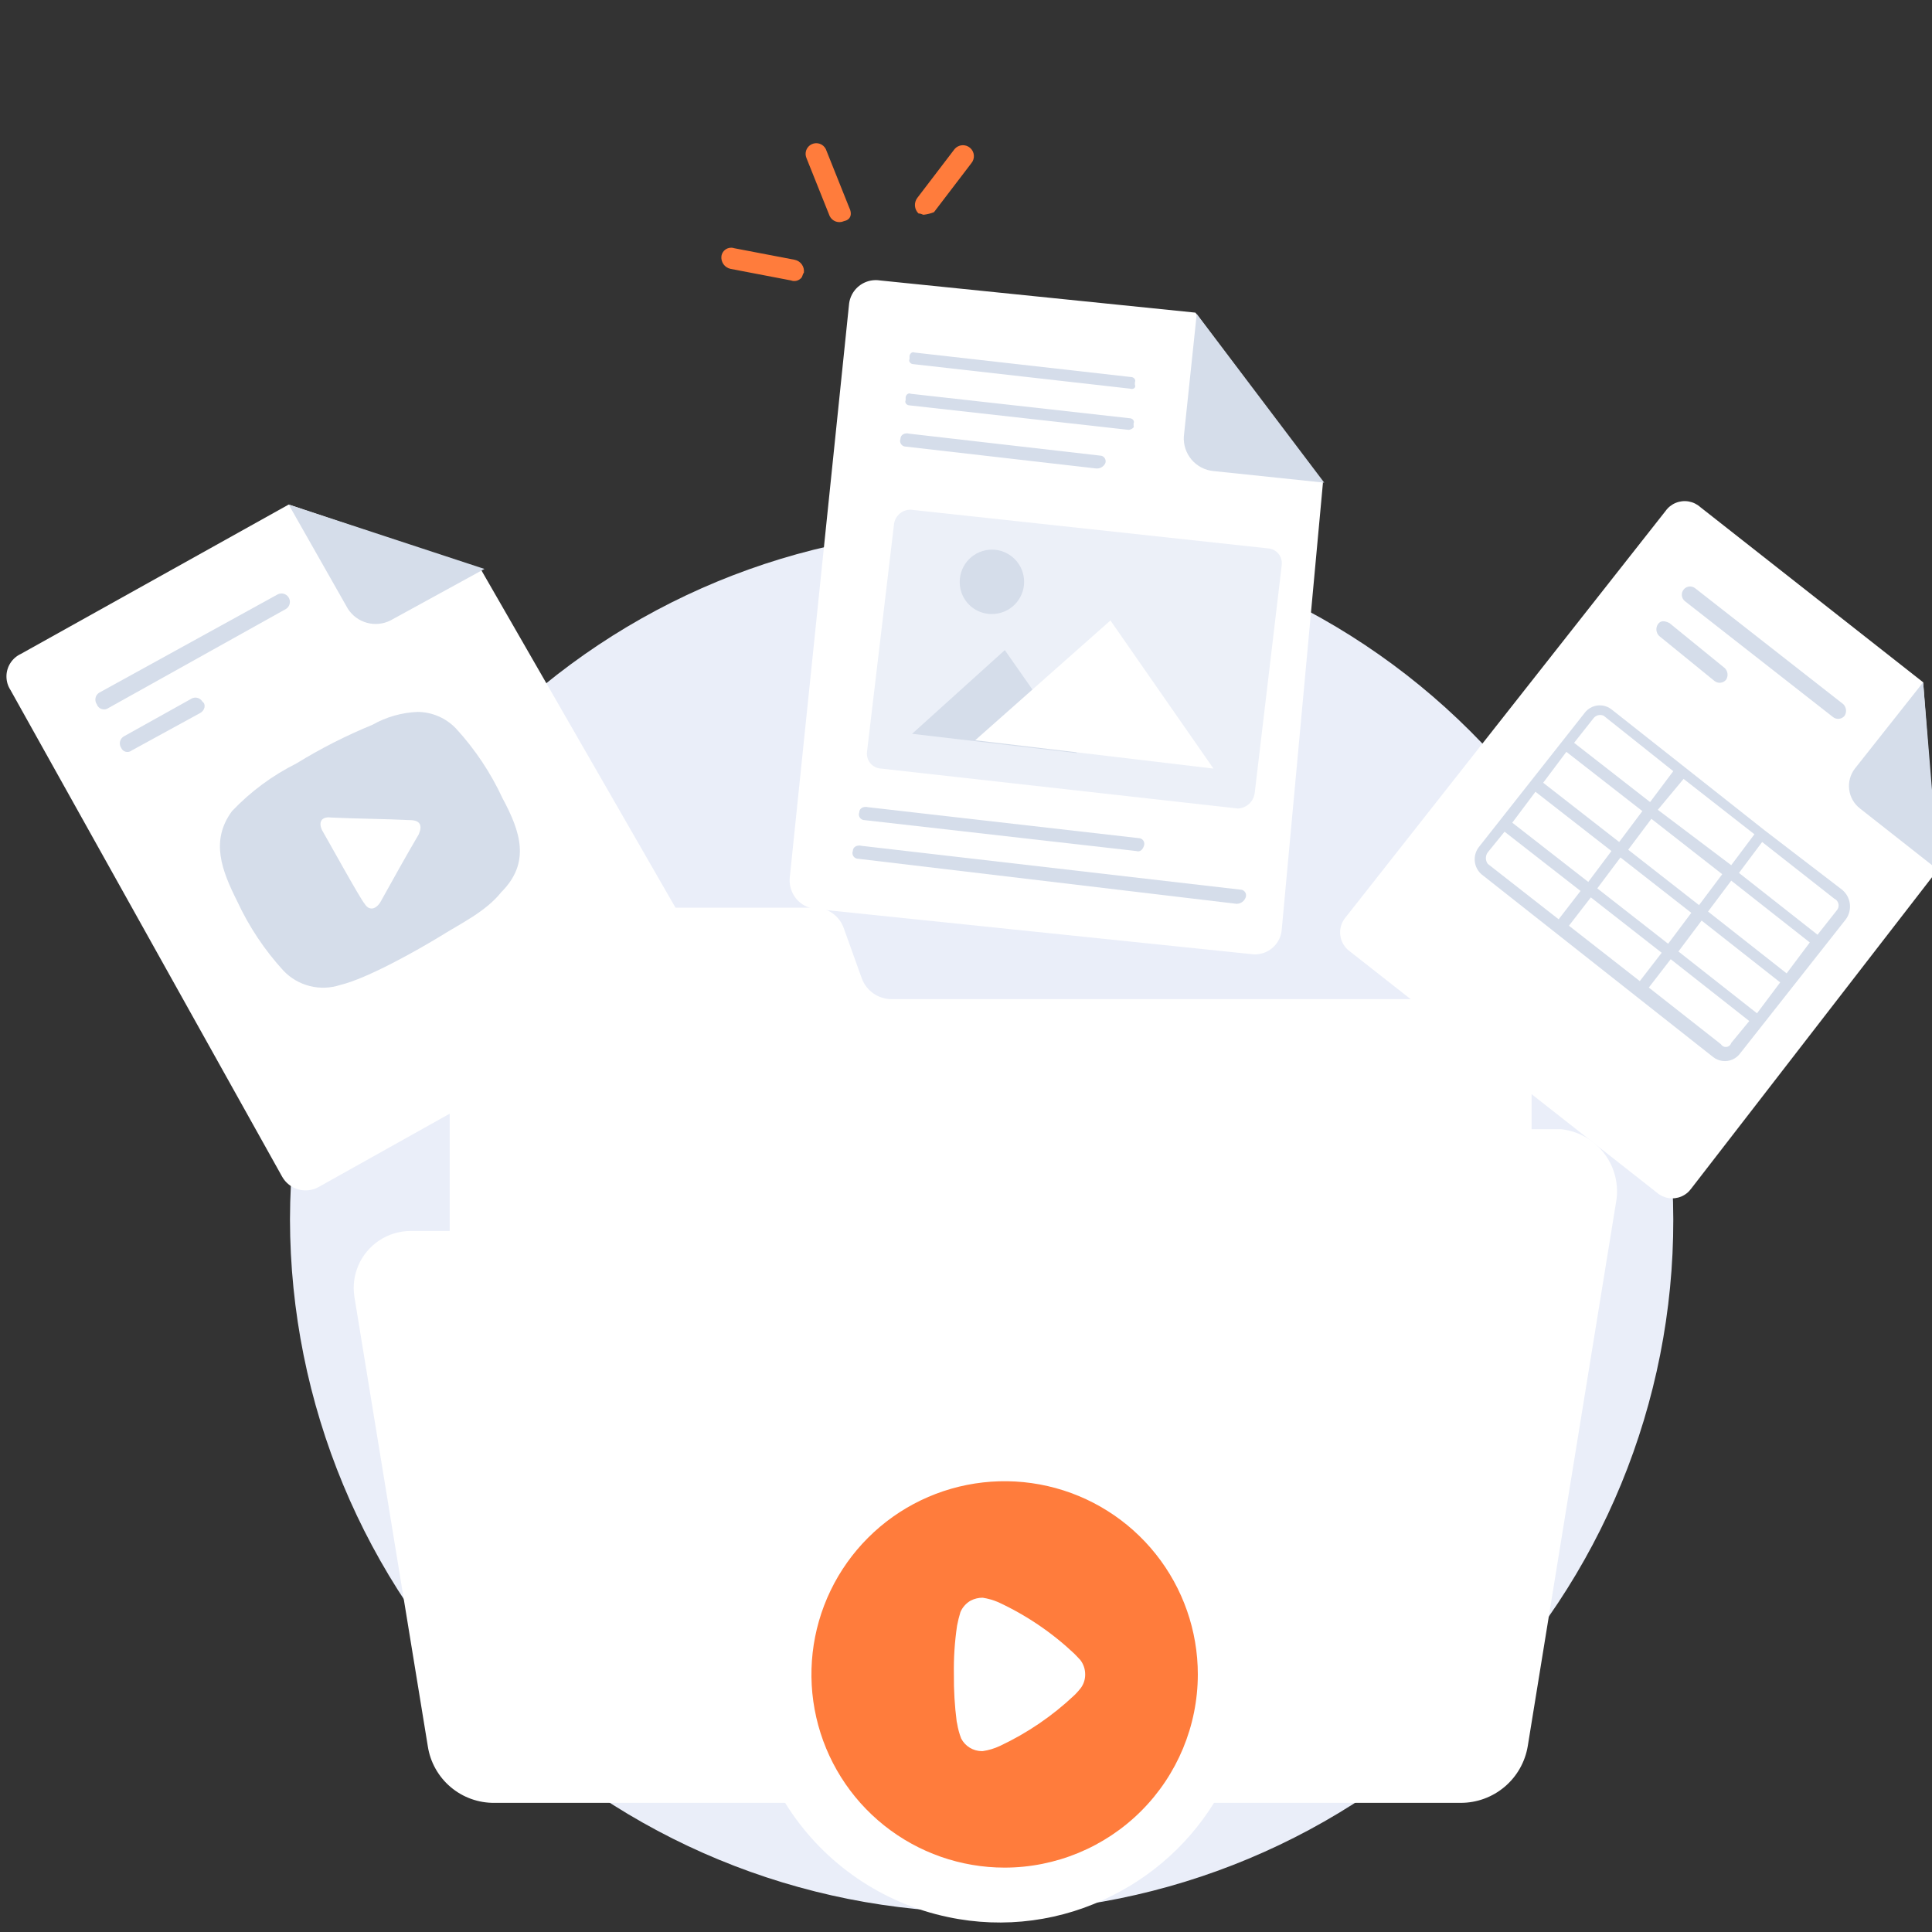 <svg width="150" height="150" viewBox="0 0 150 150" fill="none" xmlns="http://www.w3.org/2000/svg">
<rect x="0" y="0" width="150" height="150" fill="#333333" stroke="none"/>
<g clip-path="url(#clip0_1234_3707)">
<path d="M76.414 148.473C90.633 148.42 104.265 142.721 114.291 132.639C124.318 122.556 129.94 108.893 129.914 94.673C129.887 80.454 124.214 66.812 114.15 56.766C104.086 46.721 90.433 41.073 76.214 41.073C61.995 41.073 48.342 46.721 38.278 56.766C28.214 66.811 22.541 80.454 22.514 94.673C22.535 108.947 28.228 122.643 38.331 132.727C48.433 142.811 62.14 148.478 76.414 148.473Z" fill="#EAEEF9"/>
<path d="M66.913 75.973L65.513 72.073C65.349 71.597 65.038 71.185 64.624 70.897C64.211 70.61 63.716 70.461 63.213 70.473H38.613C37.96 70.46 37.315 70.624 36.748 70.947C36.18 71.27 35.71 71.74 35.387 72.308C35.064 72.875 34.9 73.52 34.913 74.173V120.173H118.913V81.273C118.926 80.62 118.762 79.975 118.439 79.408C118.116 78.84 117.646 78.37 117.078 78.047C116.511 77.724 115.866 77.56 115.213 77.573H69.213C68.713 77.571 68.224 77.417 67.814 77.131C67.403 76.846 67.089 76.442 66.913 75.973Z" fill="white"/>
<path d="M37.314 44.173L54.114 73.373C54.372 73.852 54.433 74.413 54.284 74.936C54.134 75.459 53.786 75.903 53.314 76.173L24.714 92.173C24.235 92.431 23.674 92.492 23.151 92.343C22.628 92.193 22.184 91.845 21.914 91.373L0.814 53.573C0.612 53.264 0.503 52.903 0.501 52.534C0.498 52.164 0.602 51.802 0.799 51.49C0.996 51.178 1.279 50.929 1.614 50.773L22.414 39.173L37.314 44.173Z" fill="white"/>
<path d="M22.214 47.273L8.414 54.973C8.313 55.043 8.192 55.08 8.069 55.078C7.946 55.077 7.826 55.037 7.727 54.964C7.627 54.892 7.553 54.79 7.514 54.673C7.449 54.578 7.411 54.466 7.405 54.351C7.398 54.235 7.424 54.12 7.478 54.019C7.533 53.917 7.614 53.832 7.714 53.773L21.514 46.173C21.66 46.083 21.835 46.055 22.002 46.093C22.169 46.132 22.314 46.234 22.405 46.378C22.497 46.523 22.529 46.698 22.493 46.865C22.457 47.032 22.357 47.179 22.214 47.273Z" fill="#D5DDEA"/>
<path d="M15.514 55.373L10.214 58.273C10.13 58.338 10.028 58.376 9.922 58.382C9.816 58.388 9.711 58.362 9.62 58.307C9.529 58.252 9.457 58.17 9.414 58.073C9.349 57.978 9.311 57.866 9.305 57.751C9.298 57.635 9.324 57.52 9.378 57.419C9.433 57.317 9.514 57.232 9.614 57.173L14.814 54.273C14.909 54.208 15.021 54.17 15.136 54.164C15.252 54.157 15.367 54.183 15.468 54.237C15.57 54.292 15.655 54.373 15.714 54.473C16.014 54.673 15.914 55.173 15.514 55.373Z" fill="#D5DDEA"/>
<path d="M22.413 39.173L27.013 47.273C27.355 47.803 27.882 48.189 28.491 48.355C29.1 48.521 29.749 48.456 30.313 48.173L37.613 44.173" fill="#D5DDEA"/>
<path d="M39.014 61.973C38.099 59.999 36.885 58.178 35.414 56.573C35.029 56.165 34.563 55.839 34.047 55.616C33.532 55.392 32.977 55.276 32.414 55.273C31.186 55.324 29.985 55.667 28.915 56.273C26.869 57.112 24.896 58.115 23.015 59.273C21.146 60.208 19.454 61.459 18.015 62.973C16.314 65.273 17.215 67.573 18.415 69.973C19.331 71.947 20.544 73.768 22.015 75.373C22.57 75.953 23.277 76.364 24.055 76.558C24.834 76.753 25.652 76.723 26.415 76.473C28.515 75.973 32.414 73.773 34.215 72.673C35.815 71.673 37.715 70.773 38.914 69.273C41.215 66.973 40.414 64.573 39.014 61.973ZM25.015 64.473C24.715 63.873 24.915 63.373 25.715 63.473C27.814 63.573 29.814 63.573 31.814 63.673C32.614 63.673 32.815 64.073 32.514 64.773C31.515 66.473 30.515 68.273 29.515 70.073C29.114 70.673 28.614 70.673 28.314 70.173C28.015 69.873 25.314 64.973 25.015 64.473Z" fill="#D5DDEA"/>
<path d="M100.914 95.173L100.014 94.573C99.952 94.526 99.905 94.461 99.882 94.387C99.858 94.313 99.858 94.233 99.882 94.159C99.905 94.085 99.952 94.02 100.014 93.973C100.104 93.883 100.221 93.825 100.347 93.807C100.474 93.789 100.602 93.812 100.714 93.873L101.614 94.473C101.814 94.573 101.814 94.873 101.714 95.073C101.601 95.159 101.468 95.214 101.328 95.231C101.187 95.249 101.044 95.229 100.914 95.173Z" fill="#E3EAF2"/>
<path d="M98.514 93.273L93.414 89.273C93.214 89.173 93.214 88.873 93.314 88.673C93.414 88.473 93.714 88.473 94.014 88.573L99.114 92.573C99.314 92.673 99.314 92.973 99.214 93.173C99.162 93.244 99.092 93.3 99.011 93.335C98.93 93.37 98.842 93.383 98.754 93.372C98.667 93.361 98.584 93.327 98.514 93.273Z" fill="#E3EAF2"/>
<path d="M150.413 67.573L131.313 92.273C131.115 92.553 130.841 92.771 130.524 92.902C130.207 93.033 129.859 93.071 129.521 93.013C129.183 92.955 128.868 92.802 128.613 92.573L104.813 73.873C104.533 73.675 104.315 73.401 104.184 73.084C104.053 72.767 104.015 72.419 104.073 72.081C104.131 71.743 104.284 71.428 104.513 71.173L129.313 39.673C129.511 39.393 129.785 39.175 130.102 39.044C130.419 38.913 130.767 38.875 131.105 38.933C131.443 38.991 131.758 39.144 132.013 39.373L149.313 52.973L150.413 67.573Z" fill="white"/>
<path d="M142.314 55.673L130.814 46.673C130.682 46.567 130.598 46.412 130.579 46.244C130.561 46.076 130.61 45.907 130.716 45.774C130.821 45.642 130.976 45.557 131.144 45.538C131.312 45.519 131.481 45.568 131.614 45.673L143.114 54.673C143.231 54.789 143.304 54.942 143.323 55.105C143.341 55.269 143.302 55.434 143.214 55.573C143.108 55.705 142.953 55.79 142.785 55.809C142.616 55.827 142.447 55.779 142.314 55.673Z" fill="#D5DDEA"/>
<path d="M133.114 52.873L128.814 49.373C128.697 49.257 128.624 49.104 128.605 48.941C128.587 48.777 128.626 48.612 128.714 48.473C128.914 48.173 129.214 48.173 129.614 48.373L133.914 51.873C134.031 51.989 134.104 52.142 134.123 52.305C134.141 52.469 134.102 52.634 134.014 52.773C133.907 52.904 133.753 52.988 133.584 53.007C133.416 53.025 133.247 52.977 133.114 52.873Z" fill="#D5DDEA"/>
<path d="M149.313 52.973L144.013 59.673C143.655 60.137 143.496 60.725 143.571 61.306C143.646 61.887 143.949 62.415 144.413 62.773L150.513 67.573" fill="#D5DDEA"/>
<path d="M143.013 69.073L137.013 64.473L130.813 59.573L125.113 55.073C124.904 54.91 124.655 54.807 124.393 54.774C124.13 54.74 123.863 54.778 123.621 54.884C123.378 54.989 123.168 55.158 123.013 55.373L114.813 65.773C114.575 66.084 114.464 66.473 114.501 66.862C114.538 67.252 114.721 67.613 115.013 67.873L133.013 82.073C133.222 82.236 133.471 82.339 133.733 82.372C133.996 82.406 134.263 82.368 134.505 82.262C134.748 82.157 134.958 81.988 135.113 81.773L143.313 71.373C143.566 71.024 143.676 70.591 143.621 70.163C143.565 69.736 143.347 69.345 143.013 69.073ZM124.013 68.973L125.813 66.573L131.313 70.873L129.513 73.273L124.013 68.973ZM129.013 73.973L127.313 76.173L121.813 71.873L123.513 69.673L129.013 73.973ZM133.713 67.873L131.913 70.273L126.413 65.973L128.213 63.573L133.713 67.873ZM128.713 62.873L130.713 60.473L136.213 64.773L134.413 67.173L128.713 62.873ZM138.713 75.573L132.613 70.773L134.413 68.373L140.513 73.173L138.713 75.573ZM125.713 65.373L119.813 60.773L121.613 58.373L127.513 62.973L125.713 65.373ZM119.213 61.473L125.113 66.073L123.313 68.473L117.413 63.873L119.213 61.473ZM132.113 71.473L138.213 76.273L136.413 78.673L130.313 73.873L132.113 71.473ZM142.613 70.673L141.113 72.573L135.013 67.773L136.813 65.373L142.413 69.773C142.521 69.823 142.612 69.905 142.671 70.009C142.731 70.112 142.758 70.231 142.747 70.35C142.737 70.469 142.69 70.582 142.613 70.673ZM124.513 55.573L129.913 59.873L128.113 62.273L122.213 57.673L123.713 55.773C123.803 55.653 123.932 55.567 124.077 55.531C124.223 55.494 124.377 55.509 124.513 55.573ZM115.513 66.173L116.813 64.573L122.713 69.173L121.013 71.373L115.513 67.073C115.416 66.943 115.363 66.785 115.363 66.623C115.363 66.461 115.416 66.303 115.513 66.173ZM133.613 81.073L128.013 76.673L129.713 74.473L135.813 79.273L134.413 80.973C134.38 81.083 134.306 81.175 134.206 81.231C134.106 81.286 133.988 81.301 133.877 81.272C133.767 81.242 133.672 81.171 133.613 81.073Z" fill="#D5DDEA"/>
<path d="M93.814 91.373L88.114 90.773C88.019 90.771 87.928 90.738 87.854 90.68C87.779 90.621 87.725 90.541 87.7 90.449C87.675 90.358 87.68 90.261 87.714 90.173C87.714 89.873 88.014 89.673 88.414 89.773L94.114 90.373C94.209 90.375 94.3 90.408 94.374 90.466C94.449 90.525 94.503 90.605 94.528 90.697C94.553 90.788 94.548 90.885 94.514 90.973C94.414 91.273 94.114 91.573 93.814 91.373Z" fill="white"/>
<path d="M120.614 96.773L114.414 124.473C114.014 126.073 112.114 127.373 109.714 127.373H42.414C40.114 127.373 38.114 126.173 37.714 124.473L32.614 101.773C32.214 100.073 34.114 98.473 36.514 98.473H74.514C75.008 98.493 75.498 98.384 75.937 98.156C76.376 97.928 76.747 97.589 77.014 97.173L78.114 94.773C78.374 94.351 78.744 94.007 79.185 93.778C79.625 93.549 80.119 93.444 80.614 93.473H116.814C119.114 93.473 120.914 95.073 120.614 96.773Z" fill="white"/>
<path d="M125.514 93.073L118.614 135.573C118.408 136.803 117.773 137.921 116.821 138.726C115.869 139.532 114.661 139.974 113.414 139.973H38.414C37.162 139.992 35.945 139.557 34.989 138.748C34.033 137.939 33.402 136.811 33.214 135.573L27.514 100.673C27.385 99.838 27.498 98.983 27.839 98.21C28.181 97.436 28.737 96.777 29.441 96.31C30.145 95.843 30.969 95.587 31.814 95.573H74.114C74.742 95.56 75.35 95.35 75.852 94.974C76.354 94.597 76.726 94.072 76.914 93.473L78.114 89.773C78.302 89.174 78.674 88.649 79.176 88.272C79.678 87.896 80.286 87.686 80.914 87.673H121.214C122.067 87.765 122.881 88.082 123.572 88.591C124.263 89.099 124.807 89.782 125.148 90.57C125.489 91.357 125.615 92.221 125.514 93.073Z" fill="white"/>
<path d="M102.714 37.473L99.514 72.173C99.484 72.556 99.349 72.923 99.123 73.234C98.898 73.545 98.591 73.788 98.237 73.936C97.882 74.084 97.494 74.132 97.114 74.073L63.314 70.573C62.733 70.515 62.197 70.23 61.823 69.782C61.45 69.333 61.267 68.755 61.314 68.173L65.914 23.673C65.944 23.29 66.079 22.923 66.305 22.612C66.53 22.301 66.837 22.058 67.191 21.91C67.546 21.762 67.934 21.714 68.314 21.773L92.814 24.273L102.714 37.473Z" fill="white"/>
<path d="M92.914 24.373L91.914 33.873C91.87 34.534 92.087 35.186 92.516 35.69C92.945 36.194 93.555 36.511 94.214 36.573L102.814 37.473" fill="#D5DDEA"/>
<path d="M96.114 62.773L68.414 59.673C68.2 59.665 67.993 59.597 67.815 59.477C67.637 59.358 67.496 59.191 67.408 58.996C67.319 58.801 67.287 58.585 67.314 58.373L69.414 40.673C69.459 40.363 69.617 40.08 69.856 39.877C70.095 39.675 70.401 39.567 70.714 39.573L98.414 42.573C98.628 42.581 98.835 42.649 99.013 42.769C99.191 42.888 99.332 43.055 99.42 43.25C99.509 43.445 99.541 43.661 99.514 43.873L97.414 61.573C97.372 61.893 97.219 62.189 96.981 62.409C96.744 62.628 96.437 62.757 96.114 62.773Z" fill="#ECF0F8"/>
<path d="M83.614 58.473L70.814 56.973L78.013 50.473L83.614 58.473Z" fill="#D5DDEA"/>
<path d="M94.214 59.673L75.714 57.473L86.214 48.173L94.214 59.673Z" fill="white"/>
<path d="M77.013 47.673C77.676 47.673 78.312 47.409 78.781 46.941C79.249 46.472 79.513 45.836 79.513 45.173C79.513 44.51 79.249 43.874 78.781 43.405C78.312 42.937 77.676 42.673 77.013 42.673C76.35 42.673 75.714 42.937 75.245 43.405C74.777 43.874 74.513 44.51 74.513 45.173C74.509 45.613 74.622 46.046 74.841 46.428C75.059 46.81 75.376 47.127 75.758 47.345C76.14 47.564 76.573 47.677 77.013 47.673Z" fill="#D5DDEA"/>
<path d="M87.715 30.173L70.915 28.273C70.715 28.273 70.514 28.073 70.615 27.873V27.673C70.615 27.473 70.814 27.273 71.014 27.373L87.814 29.273C88.014 29.273 88.215 29.473 88.115 29.673V29.873C88.215 30.073 88.014 30.273 87.715 30.173Z" fill="#D5DDEA"/>
<path d="M87.613 33.373L70.613 31.473C70.413 31.473 70.213 31.273 70.313 31.073V30.873C70.313 30.673 70.513 30.473 70.713 30.573L87.713 32.473C87.913 32.473 88.113 32.673 88.013 32.873V33.073C88.113 33.173 87.813 33.373 87.613 33.373Z" fill="#D5DDEA"/>
<path d="M88.214 66.073L67.114 63.673C67.019 63.671 66.928 63.638 66.854 63.58C66.779 63.521 66.725 63.441 66.7 63.349C66.675 63.258 66.68 63.161 66.714 63.073C66.714 62.773 67.014 62.573 67.414 62.673L88.414 65.073C88.509 65.075 88.6 65.108 88.674 65.166C88.749 65.225 88.803 65.305 88.828 65.397C88.853 65.488 88.848 65.585 88.814 65.673C88.714 65.973 88.514 66.173 88.214 66.073Z" fill="#D5DDEA"/>
<path d="M85.112 36.373L70.312 34.673C70.218 34.671 70.126 34.638 70.052 34.58C69.978 34.521 69.924 34.441 69.898 34.349C69.874 34.258 69.879 34.161 69.912 34.073C69.912 33.773 70.213 33.573 70.612 33.673L85.412 35.373C85.507 35.375 85.599 35.408 85.672 35.466C85.748 35.525 85.802 35.605 85.826 35.697C85.852 35.788 85.847 35.885 85.812 35.973C85.749 36.102 85.648 36.209 85.523 36.28C85.4 36.351 85.255 36.384 85.112 36.373Z" fill="#D5DDEA"/>
<path d="M96.014 70.173L66.614 66.673C66.519 66.671 66.428 66.638 66.354 66.58C66.279 66.521 66.225 66.441 66.2 66.349C66.175 66.258 66.18 66.161 66.214 66.073C66.214 65.773 66.514 65.573 66.914 65.673L96.314 69.073C96.409 69.075 96.5 69.108 96.574 69.166C96.649 69.225 96.703 69.305 96.728 69.397C96.753 69.488 96.748 69.585 96.714 69.673C96.662 69.818 96.568 69.944 96.443 70.033C96.317 70.122 96.168 70.171 96.014 70.173Z" fill="#D5DDEA"/>
<path d="M65.514 17.173C65.316 17.262 65.088 17.27 64.883 17.196C64.678 17.121 64.51 16.969 64.415 16.773L62.614 12.273C62.529 12.075 62.525 11.852 62.6 11.651C62.678 11.449 62.83 11.286 63.025 11.195C63.219 11.104 63.443 11.092 63.647 11.163C63.849 11.233 64.017 11.381 64.115 11.573L65.915 16.073C66.215 16.673 66.014 17.073 65.514 17.173Z" fill="#FF7C3C"/>
<path d="M62.213 21.573C62.116 21.684 61.987 21.762 61.844 21.798C61.701 21.834 61.551 21.825 61.413 21.773L56.713 20.873C56.492 20.825 56.297 20.695 56.168 20.51C56.038 20.325 55.983 20.097 56.013 19.873C56.037 19.727 56.103 19.59 56.203 19.481C56.303 19.371 56.433 19.293 56.577 19.256C56.721 19.219 56.872 19.225 57.013 19.273L61.713 20.173C61.934 20.221 62.129 20.351 62.258 20.536C62.388 20.721 62.443 20.949 62.413 21.173C62.313 21.273 62.313 21.473 62.213 21.573Z" fill="#FF7C3C"/>
<path d="M71.714 16.673C71.614 16.673 71.514 16.573 71.314 16.573C71.154 16.42 71.056 16.213 71.037 15.992C71.019 15.771 71.082 15.551 71.214 15.373L74.114 11.573C74.26 11.401 74.468 11.295 74.693 11.276C74.917 11.258 75.14 11.33 75.312 11.475C75.484 11.621 75.592 11.829 75.611 12.053C75.63 12.277 75.559 12.501 75.414 12.673L72.514 16.473C72.257 16.575 71.988 16.642 71.714 16.673Z" fill="#FF7C3C"/>
<path d="M96.714 133.643C96.314 135.362 95.744 137.037 95.014 138.643C93.114 142.31 90.103 145.286 86.414 147.143C82.47 149.163 77.948 149.764 73.614 148.843C68.538 147.782 64.084 144.748 61.238 140.413C58.392 136.078 57.38 130.785 58.425 125.705C59.47 120.626 62.489 116.163 66.815 113.303C71.142 110.443 76.431 109.414 81.514 110.443C85.237 111.269 88.663 113.102 91.414 115.743C93.721 118.047 95.415 120.892 96.341 124.019C97.266 127.145 97.395 130.454 96.714 133.643Z" fill="white"/>
<path d="M77.999 145.001C74.601 145.001 71.302 143.846 68.646 141.728C65.989 139.609 64.13 136.649 63.375 133.336C62.619 130.023 63.011 126.55 64.486 123.489C65.961 120.428 68.433 117.957 71.495 116.484C74.557 115.011 78.031 114.621 81.343 115.379C84.655 116.136 87.614 117.997 89.731 120.655C91.848 123.312 93.001 126.612 92.999 130.01C92.993 133.984 91.41 137.798 88.599 140.607C85.788 143.417 81.973 144.998 77.999 145.001ZM76.291 124.046C75.974 124.045 75.661 124.12 75.378 124.263C75.016 124.465 74.73 124.782 74.567 125.163C74.46 125.51 74.373 125.863 74.306 126.22C74.121 127.47 74.038 128.733 74.06 129.997C74.048 131.221 74.12 132.444 74.277 133.658C74.292 133.712 74.304 133.767 74.313 133.822C74.377 134.216 74.481 134.602 74.624 134.974C74.776 135.27 75.007 135.518 75.29 135.691C75.574 135.865 75.9 135.957 76.232 135.958H76.29C76.756 135.89 77.21 135.754 77.636 135.553C79.758 134.556 81.709 133.227 83.413 131.616L83.501 131.53C83.644 131.383 83.779 131.228 83.906 131.067C84.133 130.763 84.255 130.393 84.253 130.013C84.257 129.605 84.125 129.206 83.876 128.882L83.781 128.782C83.681 128.677 83.539 128.517 83.399 128.382C81.658 126.74 79.663 125.391 77.491 124.387C77.107 124.224 76.704 124.109 76.291 124.046Z" fill="#FF7C3C"/>
</g>
<defs>
<clipPath id="clip0_1234_3707">
<rect width="150" height="150" fill="white"/>
</clipPath>
</defs>
</svg>
